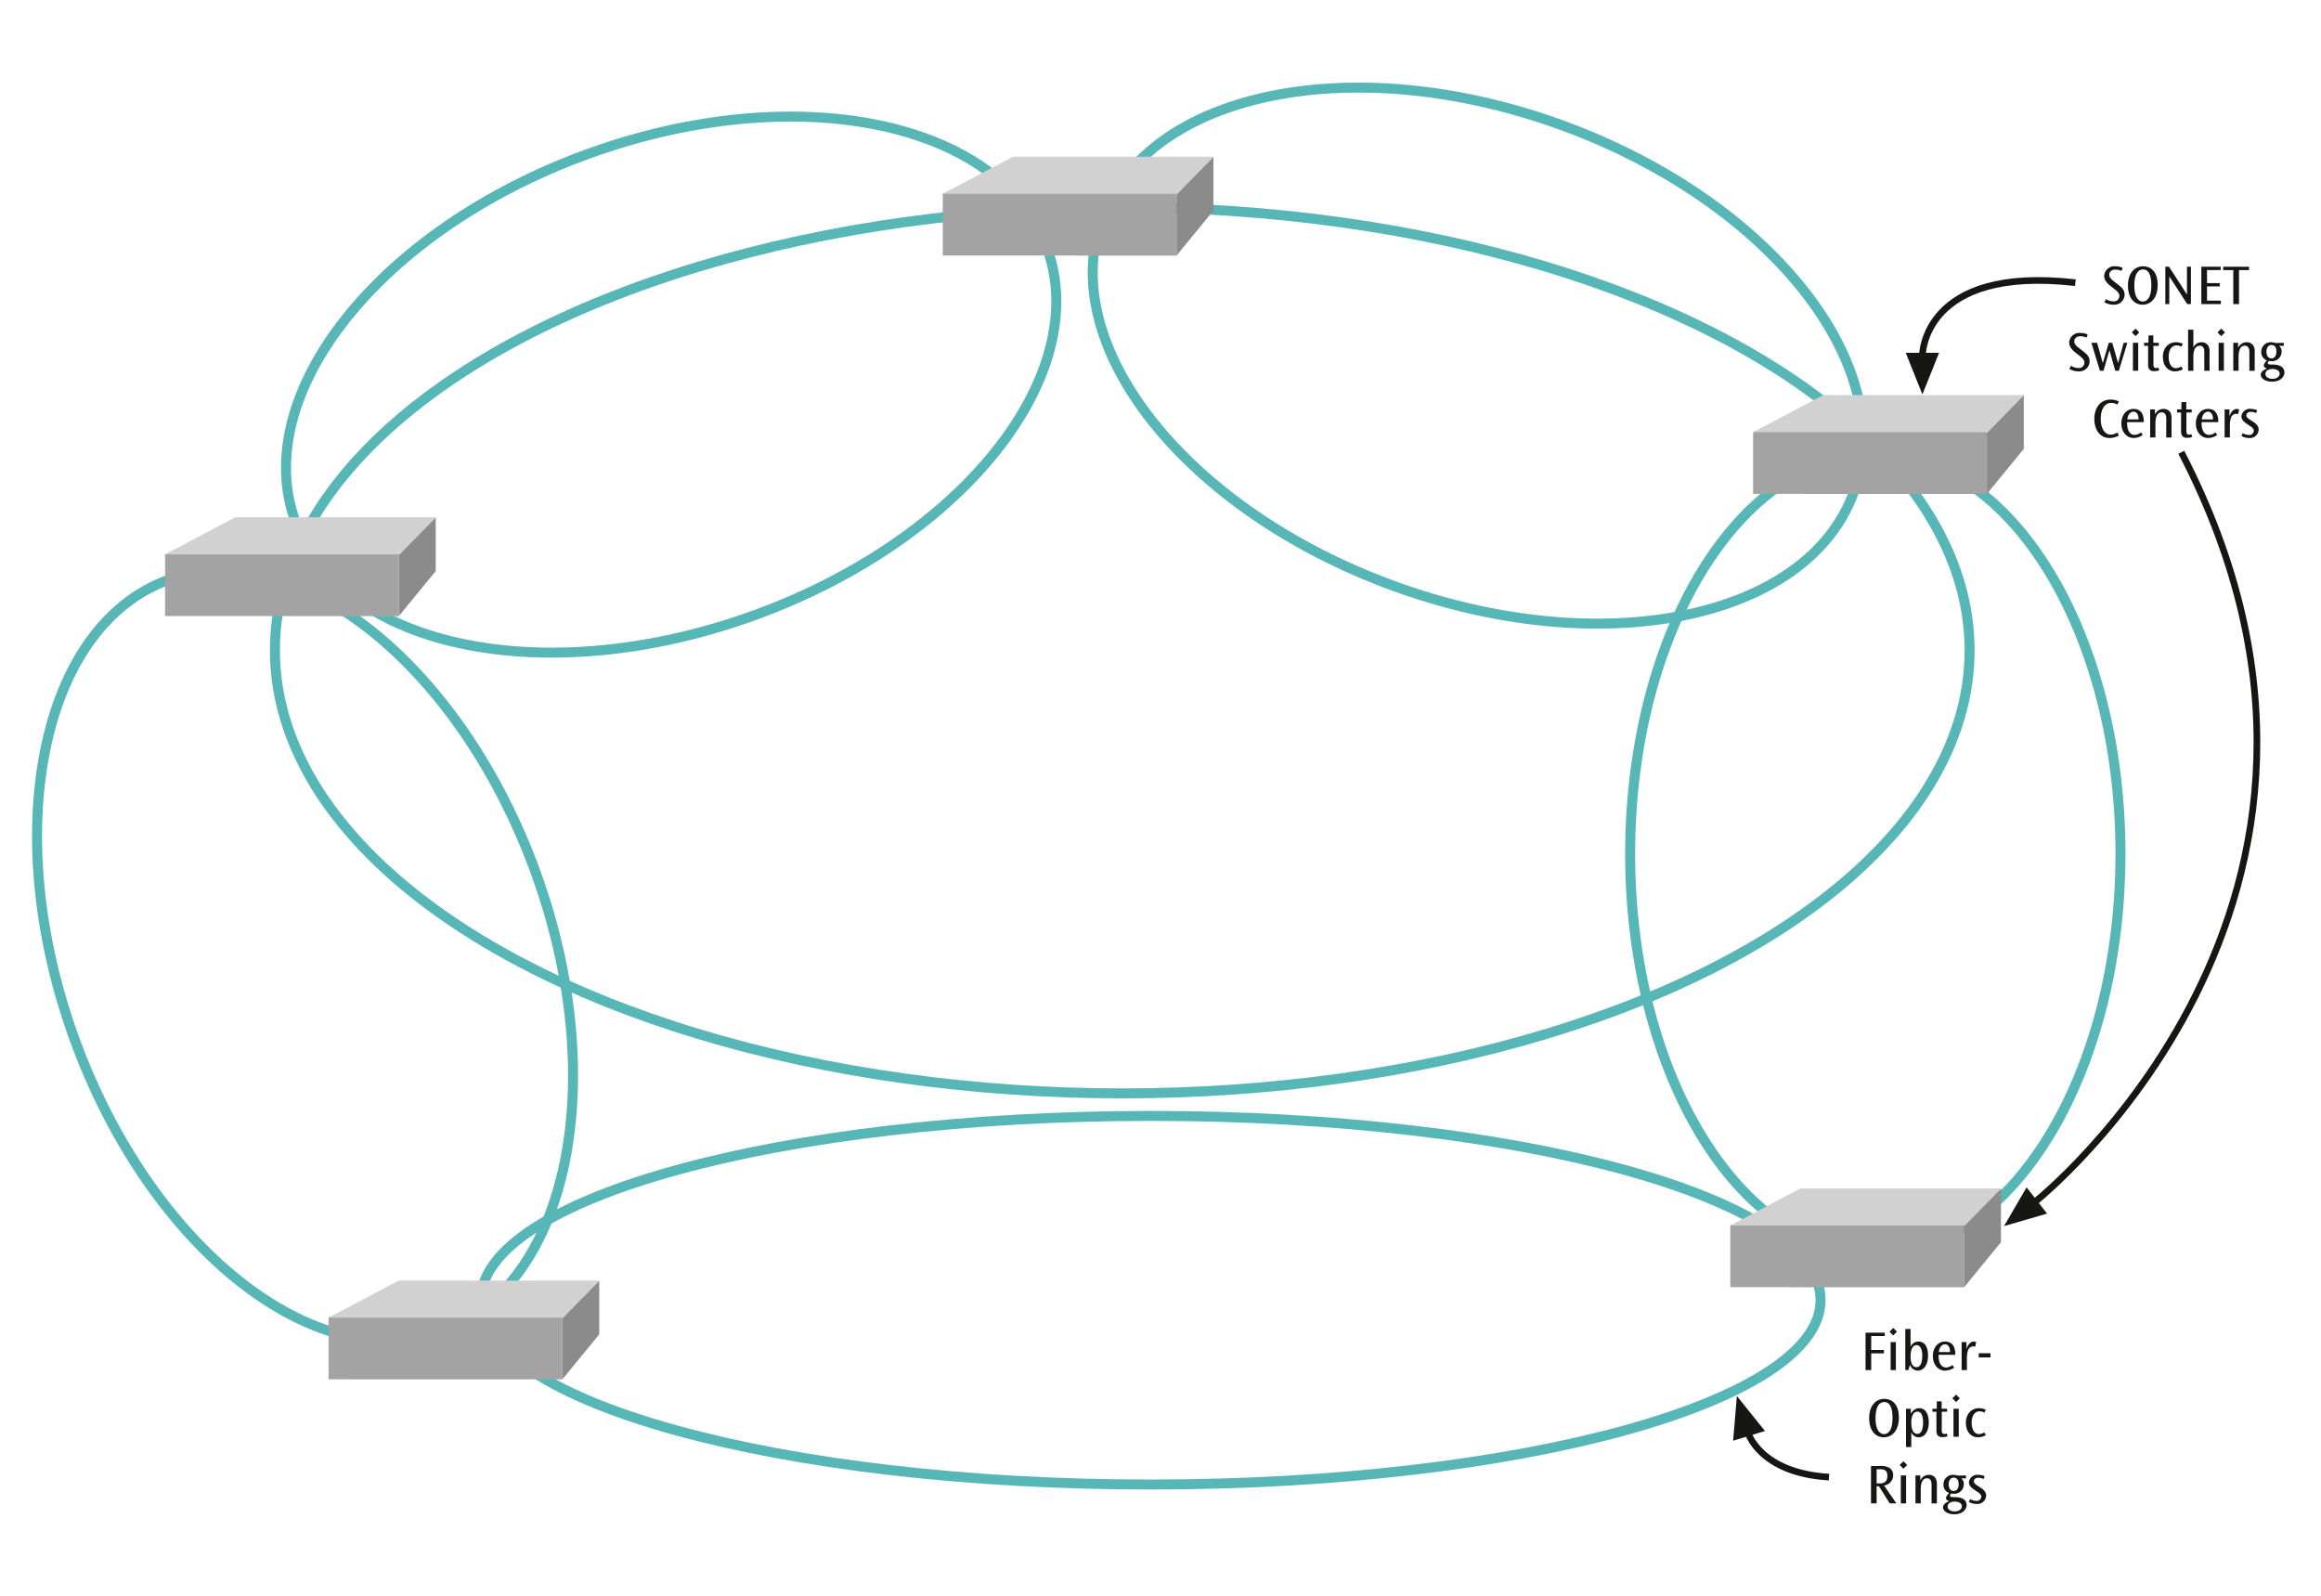 <svg id="Grupo_1053611" data-name="Grupo 1053611" xmlns="http://www.w3.org/2000/svg" xmlns:xlink="http://www.w3.org/1999/xlink" width="610" height="419.407" viewBox="0 0 610 419.407">
  <defs>
    <clipPath id="clip-path">
      <rect id="Rectángulo_401939" data-name="Rectángulo 401939" width="610" height="419.407" fill="none"/>
    </clipPath>
  </defs>
  <g id="Grupo_1053610" data-name="Grupo 1053610" clip-path="url(#clip-path)">
    <path id="Trazado_870435" data-name="Trazado 870435" d="M154.35,40.521c-54.552,19.854-88.9,63.061-76.731,96.507s66.262,44.464,120.812,24.609,88.9-63.061,76.731-96.506S208.9,20.667,154.35,40.521Z" fill="none" stroke="#57b6b6" stroke-miterlimit="3.864" stroke-width="2.626"/>
    <path id="Trazado_870436" data-name="Trazado 870436" d="M366.372,154.016c-54.553-19.854-88.906-63.061-76.733-96.508S355.9,13.045,410.454,32.9s88.9,63.061,76.732,96.506S420.922,173.87,366.372,154.016Z" fill="none" stroke="#57b6b6" stroke-miterlimit="3.864" stroke-width="2.626"/>
    <ellipse id="Elipse_8742" data-name="Elipse 8742" cx="222.694" cy="116.433" rx="222.694" ry="116.433" transform="translate(72.257 54.481)" fill="none" stroke="#57b6b6" stroke-miterlimit="3.864" stroke-width="2.626"/>
    <path id="Trazado_870437" data-name="Trazado 870437" d="M247.943,50.845l.31-.166,60.962.014V67.164l-61.438-.016V50.938Z" fill="#a3a3a3"/>
    <path id="Trazado_870438" data-name="Trazado 870438" d="M309.215,51.031l9.7-9.84V55.33l-9.7,11.836Z" fill="#8c8b8b"/>
    <path id="Trazado_870439" data-name="Trazado 870439" d="M266.219,41.19h52.7l-9.471,9.75H247.76Z" fill="#d2d1d1"/>
    <path id="Trazado_870440" data-name="Trazado 870440" d="M428.431,224.375c-.009,58.052,28.833,105.113,64.42,105.114S557.295,282.434,557.3,224.38s-28.833-105.111-64.42-105.112S428.44,166.323,428.431,224.375Z" fill="none" stroke="#57b6b6" stroke-miterlimit="3.864" stroke-width="2.626"/>
    <path id="Trazado_870441" data-name="Trazado 870441" d="M19.625,273.2c-19.86-54.546-8.851-108.63,24.591-120.8s76.65,22.178,96.511,76.726,8.852,108.632-24.59,120.8S39.486,327.744,19.625,273.2Z" fill="none" stroke="#57b6b6" stroke-miterlimit="3.864" stroke-width="2.626"/>
    <path id="Trazado_870442" data-name="Trazado 870442" d="M460.917,113.491l.312-.166,60.96.015v16.47l-61.438-.014V113.584Z" fill="#a3a3a3"/>
    <path id="Trazado_870443" data-name="Trazado 870443" d="M522.187,113.677l9.7-9.84v14.139l-9.7,11.836Z" fill="#8c8b8b"/>
    <path id="Trazado_870444" data-name="Trazado 870444" d="M479.194,103.836h52.7l-9.469,9.75H460.734Z" fill="#d2d1d1"/>
    <path id="Trazado_870445" data-name="Trazado 870445" d="M43.545,145.6l.31-.166,60.96.014V161.92L43.379,161.9V145.692Z" fill="#a3a3a3"/>
    <path id="Trazado_870446" data-name="Trazado 870446" d="M104.815,145.786l9.7-9.84v14.139l-9.7,11.836Z" fill="#8c8b8b"/>
    <path id="Trazado_870447" data-name="Trazado 870447" d="M61.82,135.947h52.7l-9.469,9.75H43.363Z" fill="#d2d1d1"/>
    <path id="Trazado_870448" data-name="Trazado 870448" d="M302.431,390.14c-97.231.014-176.05-21.66-176.05-48.409s78.817-48.448,176.048-48.463,176.048,21.657,176.05,48.41S399.661,390.126,302.431,390.14Z" fill="none" stroke="#57b6b6" stroke-miterlimit="3.864" stroke-width="2.626"/>
    <path id="Trazado_870449" data-name="Trazado 870449" d="M86.519,346.19l.31-.168,60.962.016v16.469l-61.438-.014V346.281Z" fill="#a3a3a3"/>
    <path id="Trazado_870450" data-name="Trazado 870450" d="M147.791,346.374l9.7-9.839v14.138l-9.7,11.836Z" fill="#8c8b8b"/>
    <path id="Trazado_870451" data-name="Trazado 870451" d="M104.8,336.535h52.7l-9.469,9.749H86.339Z" fill="#d2d1d1"/>
    <path id="Trazado_870452" data-name="Trazado 870452" d="M454.918,321.985l.31-.166,60.962.015V338.3l-61.438-.014V322.076Z" fill="#a3a3a3"/>
    <path id="Trazado_870453" data-name="Trazado 870453" d="M516.188,322.17l9.7-9.84v14.137l-9.7,11.838Z" fill="#8c8b8b"/>
    <path id="Trazado_870454" data-name="Trazado 870454" d="M473.195,312.33h52.7l-9.469,9.749H454.738Z" fill="#d2d1d1"/>
    <path id="Trazado_870455" data-name="Trazado 870455" d="M495.356,350.237v.878h-3.572v3.661h3.348v.893h-3.348v4.39H490.3v-9.822Z" fill="#161615"/>
    <path id="Trazado_870456" data-name="Trazado 870456" d="M497.573,348.987l.982.983-.982.981-.983-.981Zm.7,11.072h-1.385v-7.352h1.385Z" fill="#161615"/>
    <path id="Trazado_870457" data-name="Trazado 870457" d="M502.127,349.269v4.644a2.283,2.283,0,0,1,2.1-1.355c1.472,0,2.5,1.266,2.5,3.631,0,2.858-1.4,4.019-2.693,4.019a2.231,2.231,0,0,1-2.069-1.548l-.4,1.4h-.819v-10.79Zm0,7.218c0,.6.089,2.813,1.532,2.813,1.459,0,1.548-2.247,1.548-2.991,0-1.9-.625-2.8-1.488-2.8-1.354,0-1.592,1.846-1.592,2.961Z" fill="#161615"/>
    <path id="Trazado_870458" data-name="Trazado 870458" d="M509.508,356.041c-.1,2.351.864,3.349,1.979,3.349a3.31,3.31,0,0,0,1.682-.655l.418.7a4.525,4.525,0,0,1-2.337.774c-1.906,0-3.259-1.607-3.259-3.824,0-2.292,1.428-3.825,3.169-3.825,2.934,0,2.71,3.154,2.71,3.482Zm2.992-.714c.03-1.414-.6-2.039-1.34-2.039-.445,0-1.414.327-1.607,2.039Z" fill="#161615"/>
    <path id="Trazado_870459" data-name="Trazado 870459" d="M516.817,352.707l.015,1.816c.462-1.518,1.355-1.949,1.845-1.949a2.124,2.124,0,0,1,.7.133l-.269,1.221a2.115,2.115,0,0,0-.579-.09,1.5,1.5,0,0,0-1.326,1.1,7.482,7.482,0,0,0-.266,2.307v2.813h-1.385v-7.352Z" fill="#161615"/>
    <rect id="Rectángulo_401938" data-name="Rectángulo 401938" width="3.095" height="1.101" transform="translate(520.045 355.639)" fill="#161615"/>
    <path id="Trazado_870460" data-name="Trazado 870460" d="M491.249,372.666c0-3.408,1.9-5.044,4-5.044,1.711,0,3.809,1.1,3.809,4.911,0,3.392-1.74,5.193-3.972,5.193-2.084,0-3.84-1.637-3.84-5.044Zm1.667.06c0,3.11,1.13,4.167,2.231,4.167.924,0,2.249-.73,2.249-4.211,0-1.221-.1-4.227-2.189-4.227-1.383,0-2.291,1.354-2.291,4.256Z" fill="#161615"/>
    <path id="Trazado_870461" data-name="Trazado 870461" d="M502.187,370.226l.031,1.384a2.428,2.428,0,0,1,2.187-1.532c1.5,0,2.515,1.354,2.515,3.674s-.982,3.974-2.664,3.974a2.082,2.082,0,0,1-1.934-1.339v3.9h-1.385v-10.06Zm.135,3.617c0,.906.133,2.975,1.577,2.975,1.474,0,1.518-2.291,1.518-2.99,0-.715-.06-2.842-1.474-2.842-1.294,0-1.621,1.681-1.621,2.842Z" fill="#161615"/>
    <path id="Trazado_870462" data-name="Trazado 870462" d="M510.3,368.277v1.949h1.43v.789h-1.4v4.673c0,.61,0,1.161.684,1.161a1.564,1.564,0,0,0,.626-.135l.206.759a4.125,4.125,0,0,1-1.352.193,1.383,1.383,0,0,1-1.37-.655,2.7,2.7,0,0,1-.193-1.234v-4.762h-1.057v-.789h1.131l.03-1.949Z" fill="#161615"/>
    <path id="Trazado_870463" data-name="Trazado 870463" d="M514.095,366.506l.981.981-.981.983-.983-.983Zm.7,11.071h-1.385v-7.351h1.385Z" fill="#161615"/>
    <path id="Trazado_870464" data-name="Trazado 870464" d="M521.566,371.237a2.879,2.879,0,0,0-1.325-.327c-1.279,0-2.054,1.206-2.054,2.977,0,1.83.775,3.006,1.89,3.006a3.072,3.072,0,0,0,1.458-.446l.373.713a4.1,4.1,0,0,1-2.054.566c-1.935,0-3.185-1.578-3.185-3.78,0-2.47,1.547-3.868,3.438-3.868a4.1,4.1,0,0,1,1.786.415Z" fill="#161615"/>
    <path id="Trazado_870465" data-name="Trazado 870465" d="M494,385.272a4.644,4.644,0,0,1,2.455.417,2.168,2.168,0,0,1,1.1,1.963,2.7,2.7,0,0,1-2.4,2.739l3.246,4.7h-1.743l-2.842-4.494h-.61v4.494h-1.472v-9.822Zm-.79.848v3.734h.6c.79,0,2.218,0,2.218-2.007,0-1.742-1.161-1.727-2.114-1.727Z" fill="#161615"/>
    <path id="Trazado_870466" data-name="Trazado 870466" d="M500.253,384.022l.981.982-.981.983L499.27,385Zm.7,11.072h-1.385v-7.351h1.385Z" fill="#161615"/>
    <path id="Trazado_870467" data-name="Trazado 870467" d="M504.671,387.743l.031,1.354a2.358,2.358,0,0,1,2.218-1.5,2.026,2.026,0,0,1,1.889,1.071,4.1,4.1,0,0,1,.238,1.711v4.718h-1.4v-4.569c0-.371.164-2.023-1.205-2.023-1.668,0-1.637,2.456-1.637,3.109v3.483h-1.385v-7.351Z" fill="#161615"/>
    <path id="Trazado_870468" data-name="Trazado 870468" d="M515.432,388.532a1.763,1.763,0,0,1,.686,1.562,2.486,2.486,0,0,1-2.68,2.47,3.044,3.044,0,0,1-.625-.074c-.252.327-.327.462-.327.6,0,.3.342.342.864.357.728.016,3.512-.119,3.512,2.143,0,.908-.879,2.367-3.259,2.367-1.816,0-2.947-.908-2.947-1.816,0-.967,1.16-1.444,1.637-1.637-.447-.164-.848-.342-.848-.788,0-.18,0-.446.817-1.354a2.24,2.24,0,0,1-1.488-2.218,2.483,2.483,0,0,1,2.62-2.545,3.9,3.9,0,0,1,1.146.194l2.158-.045v.789Zm-3.556,7.41c0,.655.654,1.266,1.845,1.266,1.161,0,1.891-.6,1.891-1.339,0-.953-1.1-1.25-1.905-1.25s-1.831.311-1.831,1.308Zm.268-5.863c0,1.146.566,1.756,1.31,1.756.655,0,1.31-.491,1.31-1.8,0-1.086-.477-1.712-1.281-1.712-.922,0-1.339.833-1.339,1.741Z" fill="#161615"/>
    <path id="Trazado_870469" data-name="Trazado 870469" d="M521.326,388.68a3.419,3.419,0,0,0-1.37-.313c-.8,0-1.19.417-1.19.908,0,.386.209.684.953,1.161l.655.431c.788.506,1.621,1.1,1.621,2.2a2.3,2.3,0,0,1-2.545,2.174,3.968,3.968,0,0,1-1.994-.551l.358-.715a3.274,3.274,0,0,0,1.621.462,1.139,1.139,0,0,0,1.281-1.086c0-.73-.744-1.1-1.37-1.518l-.6-.417c-.924-.64-1.279-1.191-1.279-1.874a2.2,2.2,0,0,1,2.455-1.95,4.332,4.332,0,0,1,1.681.356Z" fill="#161615"/>
    <path id="Trazado_870470" data-name="Trazado 870470" d="M557.567,71.206a3.974,3.974,0,0,0-1.577-.357c-1.042,0-1.638.58-1.638,1.339,0,.506.252,1.012,1.25,1.771l.685.536c1.28.982,2.1,1.652,2.1,2.962a2.708,2.708,0,0,1-2.961,2.618,4.521,4.521,0,0,1-2.351-.654l.386-.8a4.12,4.12,0,0,0,1.95.58,1.441,1.441,0,0,0,1.607-1.414c0-.714-.461-1.16-1.4-1.9l-.7-.55c-.937-.729-1.9-1.548-1.9-2.872a2.663,2.663,0,0,1,2.932-2.485,4.757,4.757,0,0,1,1.919.4Z" fill="#161615"/>
    <path id="Trazado_870471" data-name="Trazado 870471" d="M559.263,75.016c0-3.408,1.905-5.045,4-5.045,1.711,0,3.81,1.1,3.81,4.911,0,3.393-1.741,5.194-3.973,5.194-2.084,0-3.84-1.637-3.84-5.045Zm1.667.06c0,3.109,1.13,4.166,2.231,4.166.924,0,2.249-.729,2.249-4.211,0-1.22-.1-4.226-2.189-4.226-1.383,0-2.291,1.354-2.291,4.256Z" fill="#161615"/>
    <path id="Trazado_870472" data-name="Trazado 870472" d="M570.054,70.1l4.718,7.292V70.1h1.043v9.822h-.968l-4.718-7.292v7.292h-1.041V70.1Z" fill="#161615"/>
    <path id="Trazado_870473" data-name="Trazado 870473" d="M583.626,70.1v.878H580.04V74.4h3.348v.864H580.04V79h3.646v.923h-5.133V70.1Z" fill="#161615"/>
    <path id="Trazado_870474" data-name="Trazado 870474" d="M591.083,70.1v.878H588.45v8.944h-1.5V70.983H584.3V70.1Z" fill="#161615"/>
    <path id="Trazado_870475" data-name="Trazado 870475" d="M548.369,88.724a3.97,3.97,0,0,0-1.577-.357c-1.041,0-1.638.58-1.638,1.339,0,.506.253,1.012,1.25,1.771l.686.536c1.279.982,2.1,1.652,2.1,2.962a2.708,2.708,0,0,1-2.962,2.618,4.528,4.528,0,0,1-2.351-.654l.387-.8a4.116,4.116,0,0,0,1.949.58,1.44,1.44,0,0,0,1.607-1.413c0-.715-.461-1.161-1.4-1.9l-.7-.551c-.937-.729-1.9-1.548-1.9-2.872a2.664,2.664,0,0,1,2.933-2.485,4.761,4.761,0,0,1,1.919.4Z" fill="#161615"/>
    <path id="Trazado_870476" data-name="Trazado 870476" d="M551.154,90.092l1.5,5.343,1.561-5.343h.924l1.532,5.343,1.458-5.343h.983l-2.246,7.352h-.939L554.4,92.027l-1.563,5.417H551.9l-2.247-7.352Z" fill="#161615"/>
    <path id="Trazado_870477" data-name="Trazado 870477" d="M561.258,86.372l.982.983-.982.981-.983-.981Zm.7,11.072h-1.385V90.092h1.385Z" fill="#161615"/>
    <path id="Trazado_870478" data-name="Trazado 870478" d="M565.93,88.143v1.949h1.43v.789h-1.4v4.673c0,.61,0,1.161.684,1.161a1.566,1.566,0,0,0,.626-.134l.206.759a4.125,4.125,0,0,1-1.352.193,1.385,1.385,0,0,1-1.37-.654,2.707,2.707,0,0,1-.193-1.235V90.881h-1.057v-.789h1.131l.03-1.949Z" fill="#161615"/>
    <path id="Trazado_870479" data-name="Trazado 870479" d="M573.344,91.105a2.855,2.855,0,0,0-1.325-.327c-1.279,0-2.054,1.205-2.054,2.976,0,1.83.775,3.006,1.89,3.006a3.061,3.061,0,0,0,1.458-.447l.373.715a4.1,4.1,0,0,1-2.054.565c-1.935,0-3.185-1.577-3.185-3.779,0-2.471,1.547-3.87,3.438-3.87a4.088,4.088,0,0,1,1.786.417Z" fill="#161615"/>
    <path id="Trazado_870480" data-name="Trazado 870480" d="M576.454,86.655V91.3a2.316,2.316,0,0,1,2.158-1.354A2.026,2.026,0,0,1,580.472,91a3.731,3.731,0,0,1,.238,1.726v4.718h-1.385V92.831c0-.773,0-1.131-.282-1.517a1.074,1.074,0,0,0-.924-.462,1.559,1.559,0,0,0-1.427,1.176,5.869,5.869,0,0,0-.238,1.92v3.5h-1.385V86.655Z" fill="#161615"/>
    <path id="Trazado_870481" data-name="Trazado 870481" d="M583.776,86.372l.982.983-.982.981-.983-.981Zm.7,11.072h-1.385V90.092h1.385Z" fill="#161615"/>
    <path id="Trazado_870482" data-name="Trazado 870482" d="M588.2,90.092l.031,1.354a2.358,2.358,0,0,1,2.218-1.5,2.026,2.026,0,0,1,1.889,1.071,4.107,4.107,0,0,1,.238,1.712v4.718h-1.4V92.875c0-.372.164-2.024-1.206-2.024-1.667,0-1.636,2.456-1.636,3.111v3.482h-1.385V90.092Z" fill="#161615"/>
    <path id="Trazado_870483" data-name="Trazado 870483" d="M598.955,90.882a1.763,1.763,0,0,1,.686,1.562,2.486,2.486,0,0,1-2.68,2.47,2.976,2.976,0,0,1-.625-.074c-.252.327-.327.462-.327.6,0,.3.342.342.864.357.728.015,3.512-.118,3.512,2.143,0,.908-.879,2.367-3.259,2.367-1.816,0-2.947-.908-2.947-1.816,0-.967,1.16-1.444,1.637-1.637-.447-.164-.848-.343-.848-.789,0-.179,0-.446.817-1.354a2.235,2.235,0,0,1-1.488-2.217,2.483,2.483,0,0,1,2.62-2.545,3.865,3.865,0,0,1,1.146.194l2.158-.046v.79Zm-3.556,7.41c0,.655.654,1.266,1.845,1.266,1.161,0,1.891-.6,1.891-1.34,0-.952-1.1-1.25-1.905-1.25s-1.831.313-1.831,1.31Zm.268-5.863c0,1.146.566,1.756,1.31,1.756.655,0,1.31-.491,1.31-1.8,0-1.087-.477-1.712-1.281-1.712-.922,0-1.339.833-1.339,1.741Z" fill="#161615"/>
    <path id="Trazado_870484" data-name="Trazado 870484" d="M556.5,106.315a3.791,3.791,0,0,0-1.667-.432c-1.577,0-2.722,1.578-2.722,4.182,0,2.9,1.294,4.167,2.633,4.167a3.48,3.48,0,0,0,1.727-.565l.415.788a5.146,5.146,0,0,1-2.424.655c-2.649,0-4.034-2.277-4.034-5.015,0-2.768,1.5-5.09,4.271-5.09a4.708,4.708,0,0,1,2.158.492Z" fill="#161615"/>
    <path id="Trazado_870485" data-name="Trazado 870485" d="M559.055,110.943c-.1,2.352.864,3.349,1.979,3.349a3.31,3.31,0,0,0,1.682-.655l.418.7a4.525,4.525,0,0,1-2.337.774c-1.906,0-3.26-1.607-3.26-3.824,0-2.292,1.429-3.825,3.17-3.825,2.934,0,2.71,3.154,2.71,3.482Zm2.992-.714c.03-1.414-.6-2.039-1.34-2.039-.446,0-1.414.327-1.607,2.039Z" fill="#161615"/>
    <path id="Trazado_870486" data-name="Trazado 870486" d="M566.349,107.61l.031,1.354a2.358,2.358,0,0,1,2.218-1.5,2.025,2.025,0,0,1,1.889,1.072,4.1,4.1,0,0,1,.238,1.711v4.718h-1.4v-4.569c0-.372.164-2.024-1.205-2.024-1.668,0-1.637,2.456-1.637,3.111v3.482H565.1V107.61Z" fill="#161615"/>
    <path id="Trazado_870487" data-name="Trazado 870487" d="M574.594,105.66v1.949h1.43v.789h-1.4v4.673c0,.61,0,1.161.684,1.161a1.583,1.583,0,0,0,.626-.134l.208.759a4.145,4.145,0,0,1-1.354.193,1.385,1.385,0,0,1-1.37-.654,2.707,2.707,0,0,1-.193-1.235V108.4h-1.057v-.789H573.3l.03-1.949Z" fill="#161615"/>
    <path id="Trazado_870488" data-name="Trazado 870488" d="M578.627,110.943c-.1,2.352.864,3.349,1.979,3.349a3.311,3.311,0,0,0,1.682-.655l.418.7a4.526,4.526,0,0,1-2.338.774c-1.9,0-3.259-1.607-3.259-3.824,0-2.292,1.429-3.825,3.17-3.825,2.933,0,2.709,3.154,2.709,3.482Zm2.991-.714c.031-1.414-.595-2.039-1.339-2.039-.446,0-1.414.327-1.607,2.039Z" fill="#161615"/>
    <path id="Trazado_870489" data-name="Trazado 870489" d="M585.934,107.61l.015,1.816c.462-1.518,1.355-1.949,1.845-1.949a2.123,2.123,0,0,1,.7.133l-.269,1.221a2.115,2.115,0,0,0-.579-.09,1.5,1.5,0,0,0-1.326,1.1,7.482,7.482,0,0,0-.266,2.307v2.813h-1.385V107.61Z" fill="#161615"/>
    <path id="Trazado_870490" data-name="Trazado 870490" d="M592.945,108.548a3.419,3.419,0,0,0-1.37-.313c-.8,0-1.19.417-1.19.908,0,.387.209.685.953,1.161l.655.432c.788.5,1.621,1.1,1.621,2.2a2.3,2.3,0,0,1-2.545,2.173,3.968,3.968,0,0,1-1.994-.551l.358-.714a3.3,3.3,0,0,0,1.621.461,1.139,1.139,0,0,0,1.281-1.087c0-.728-.744-1.1-1.37-1.517l-.6-.417c-.924-.64-1.279-1.191-1.279-1.875a2.2,2.2,0,0,1,2.455-1.95,4.349,4.349,0,0,1,1.681.358Z" fill="#161615"/>
    <path id="Trazado_870491" data-name="Trazado 870491" d="M545.445,74.294c-40.206-4.622-40.206,19.154-40.206,19.154" fill="none" stroke="#161615" stroke-miterlimit="3.864" stroke-width="1.751"/>
    <path id="Trazado_870492" data-name="Trazado 870492" d="M505.239,92.72h4.377l-4.377,10.944L500.862,92.72Z" fill="#161615" fill-rule="evenodd"/>
    <path id="Trazado_870493" data-name="Trazado 870493" d="M480.7,388.189c-18.063-1.056-21.234-11.541-21.234-11.541" fill="none" stroke="#161615" stroke-miterlimit="3.864" stroke-width="1.751"/>
    <path id="Trazado_870494" data-name="Trazado 870494" d="M459.681,377.347l-4.187,1.28.988-11.746,7.384,9.186Z" fill="#161615" fill-rule="evenodd"/>
    <path id="Trazado_870495" data-name="Trazado 870495" d="M573.28,118.862c61.245,118.2-38.539,197.077-38.539,197.077" fill="none" stroke="#161615" stroke-miterlimit="3.864" stroke-width="1.751"/>
    <path id="Trazado_870496" data-name="Trazado 870496" d="M535.316,315.49l2.695,3.448-11.319,3.288,5.929-10.187Z" fill="#161615" fill-rule="evenodd"/>
  </g>
</svg>
